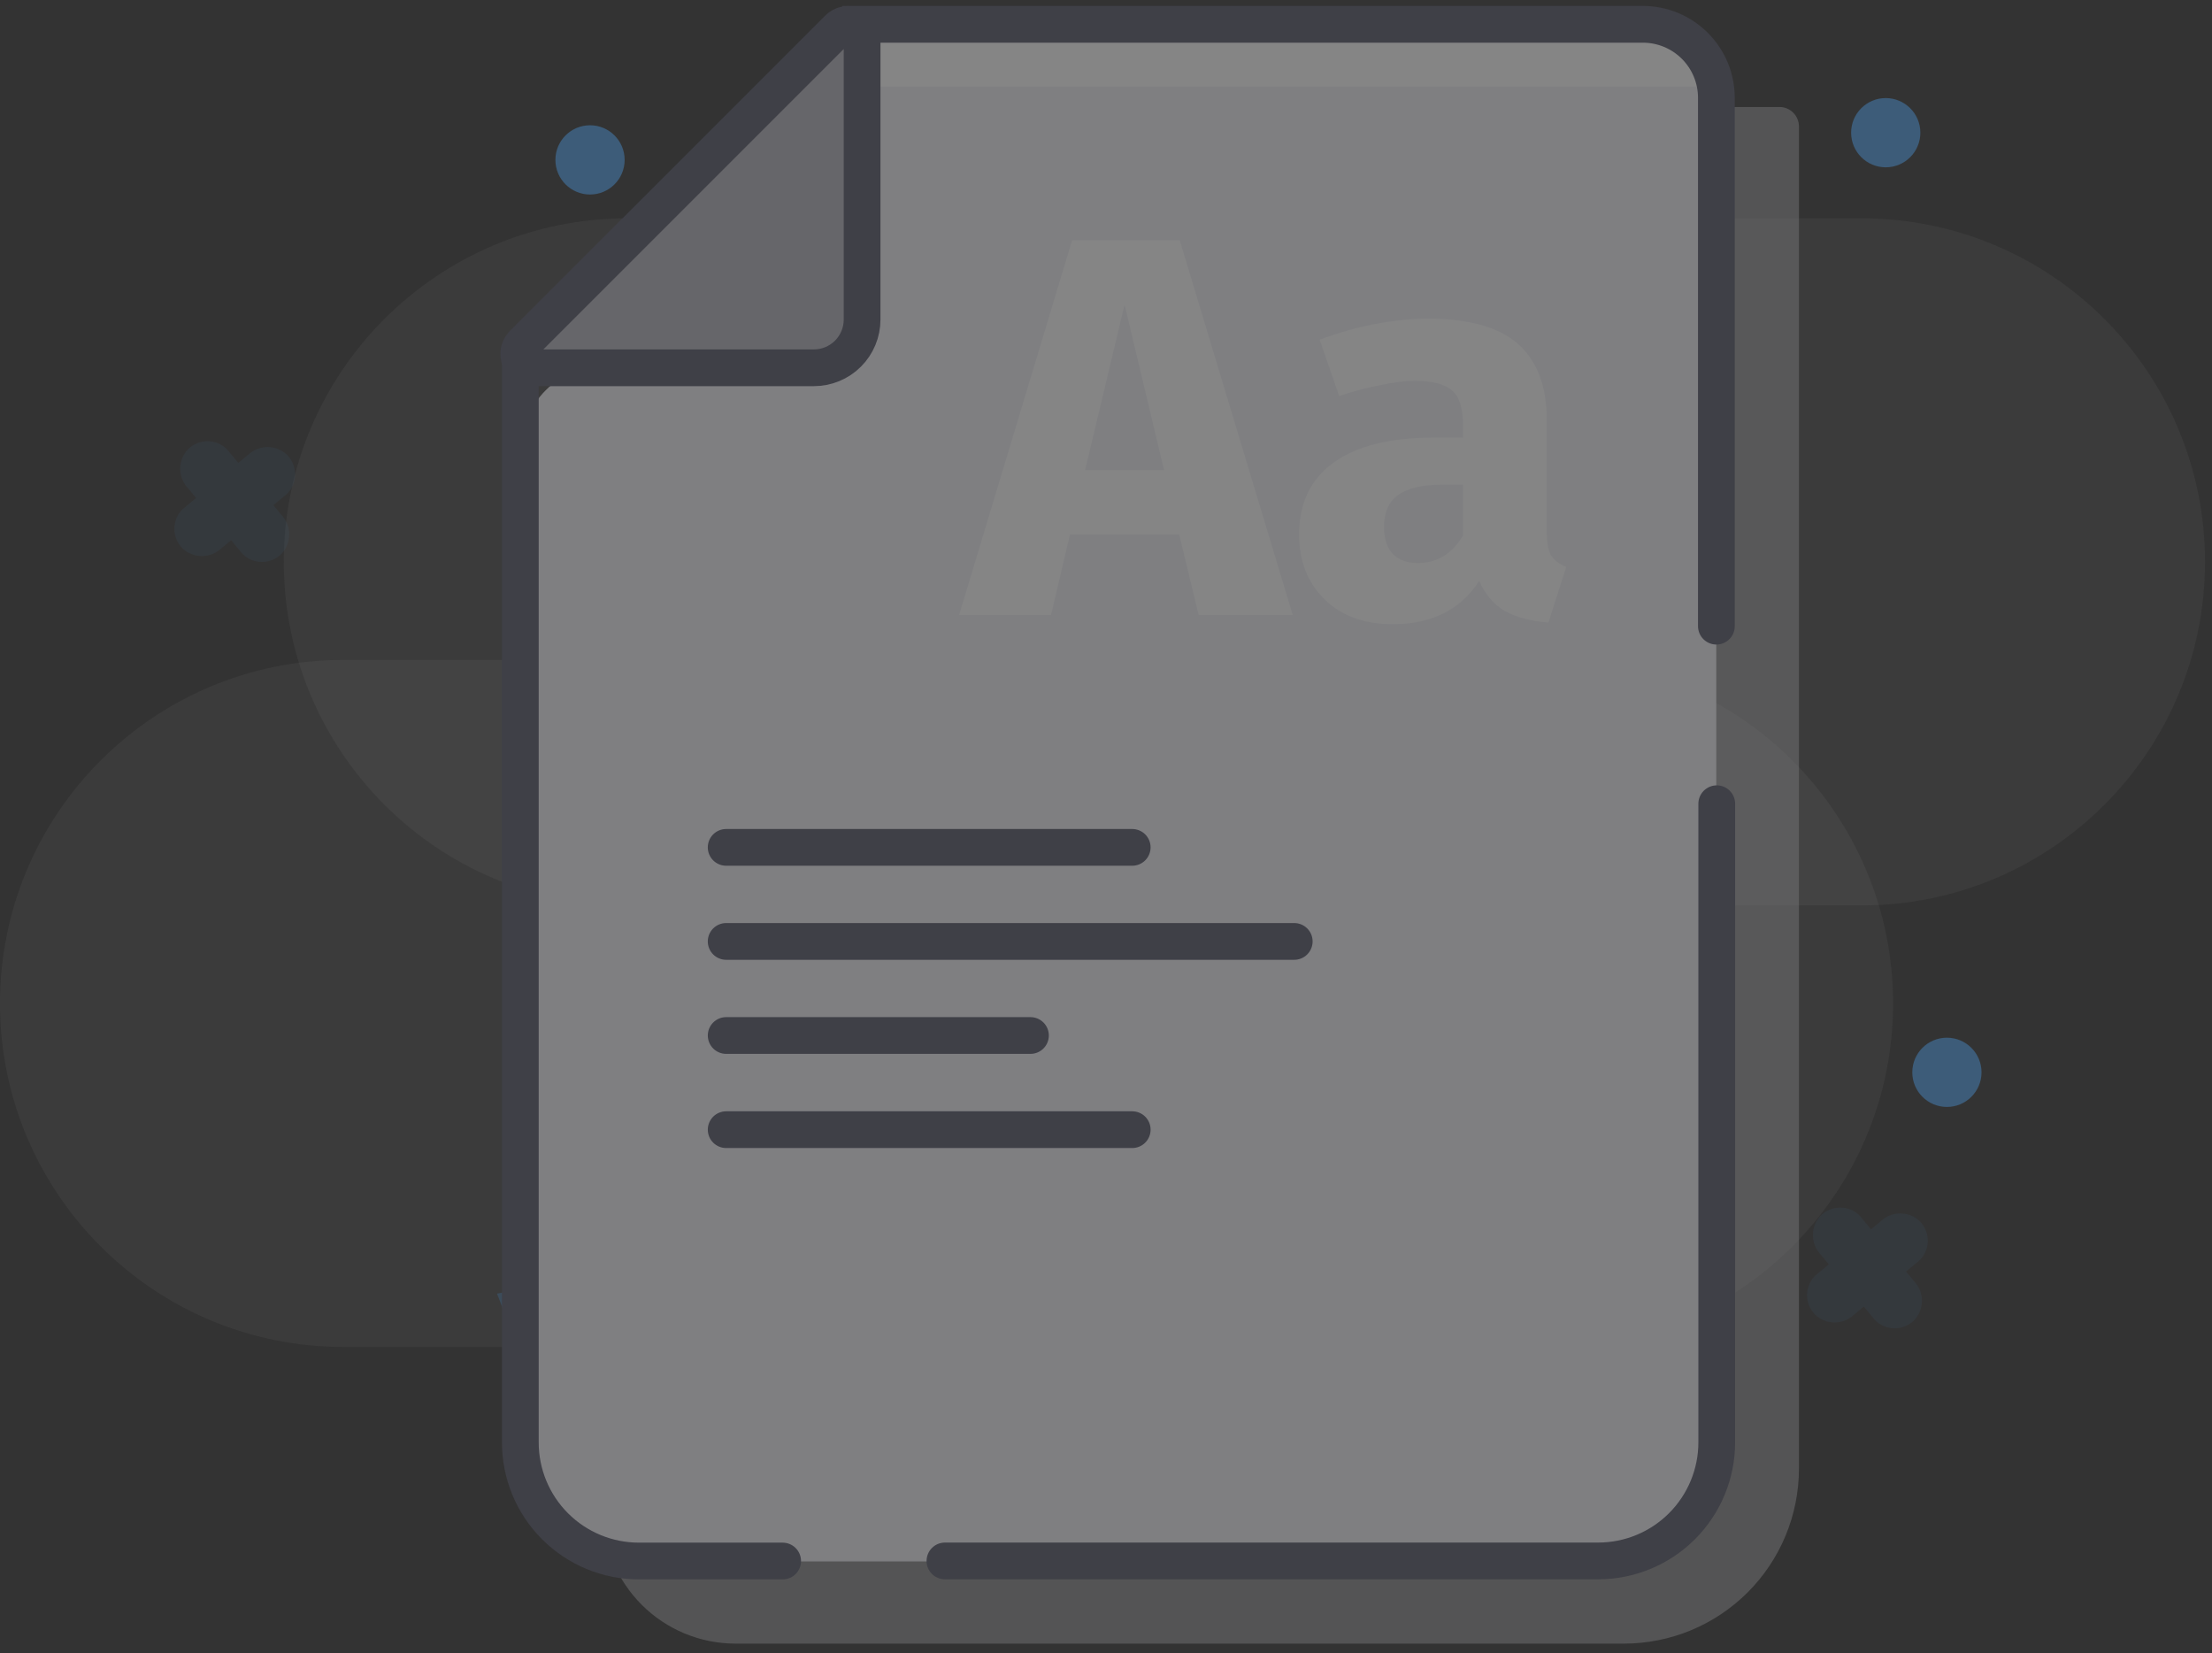 <svg width="182" height="136" viewBox="0 0 182 136" fill="none" xmlns="http://www.w3.org/2000/svg">
    <rect x="0" y="0" width="182" height="136" fill="#333333" stroke="none"/>
    <g opacity="0.4">
        <path d="M50.897 128.484H133.149C136.988 128.484 140.85 125.371 140.85 121.539H43.952C43.952 123.381 44.684 125.147 45.986 126.45C47.289 127.752 49.055 128.484 50.897 128.484Z" fill="#B2B2BB"/>
        <path opacity="0.5" d="M77.62 10.404V35.206C77.62 35.631 77.451 36.039 77.151 36.339C76.85 36.64 76.443 36.809 76.018 36.809H51.208C50.783 36.809 50.375 36.977 50.075 37.278C49.774 37.578 49.605 37.986 49.605 38.411V124.313C49.605 127.205 50.754 129.979 52.8 132.024C54.844 134.069 57.618 135.218 60.51 135.218H133.618C137.436 135.218 141.098 133.701 143.798 131.001C146.498 128.301 148.015 124.639 148.015 120.821V10.404C148.015 9.98 147.847 9.574 147.548 9.274C147.249 8.973 146.844 8.804 146.42 8.802H79.214C78.791 8.804 78.385 8.973 78.086 9.274C77.788 9.574 77.62 9.98 77.62 10.404Z" fill="#D8D9DD"/>
        <path opacity="0.12" d="M127.497 54.288H28.264C12.654 54.288 0 66.942 0 82.552C0 98.161 12.654 110.815 28.264 110.815H127.497C143.106 110.815 155.76 98.161 155.76 82.552C155.76 66.942 143.106 54.288 127.497 54.288Z" fill="#D8D9DD"/>
        <path opacity="0.12" d="M153.161 17.961H51.615C36.006 17.961 23.352 30.615 23.352 46.224C23.352 61.834 36.006 74.488 51.615 74.488H153.161C168.77 74.488 181.424 61.834 181.424 46.224C181.424 30.615 168.77 17.961 153.161 17.961Z" fill="#D8D9DD"/>
        <path d="M48.547 16.003C50.121 16.003 51.396 14.728 51.396 13.155C51.396 11.581 50.121 10.305 48.547 10.305C46.974 10.305 45.698 11.581 45.698 13.155C45.698 14.728 46.974 16.003 48.547 16.003Z" fill="#4A98E0"/>
        <path d="M160.189 91.068C161.762 91.068 163.038 89.793 163.038 88.219C163.038 86.646 161.762 85.37 160.189 85.37C158.615 85.37 157.34 86.646 157.34 88.219C157.34 89.793 158.615 91.068 160.189 91.068Z" fill="#4A98E0"/>
        <path d="M49.333 74.472C50.907 74.472 52.182 73.197 52.182 71.624C52.182 70.05 50.907 68.774 49.333 68.774C47.76 68.774 46.484 70.05 46.484 71.624C46.484 73.197 47.76 74.472 49.333 74.472Z" fill="#4A98E0"/>
        <path d="M155.156 13.766C156.729 13.766 158.005 12.491 158.005 10.917C158.005 9.344 156.729 8.068 155.156 8.068C153.582 8.068 152.307 9.344 152.307 10.917C152.307 12.491 153.582 13.766 155.156 13.766Z" fill="#4A98E0"/>
        <g opacity="0.15">
            <path d="M154.748 100.469L149.345 104.95C148.92 105.375 148.682 105.952 148.682 106.552C148.682 107.153 148.92 107.729 149.345 108.155C149.776 108.567 150.35 108.797 150.947 108.797C151.544 108.797 152.117 108.567 152.549 108.155L157.952 103.673C158.377 103.248 158.615 102.672 158.615 102.071C158.615 101.47 158.377 100.894 157.952 100.469C157.521 100.057 156.947 99.827 156.35 99.827C155.753 99.827 155.18 100.057 154.748 100.469Z" fill="#4A98E0"/>
            <path d="M157.492 105.412L153.01 100.008C152.585 99.584 152.009 99.345 151.408 99.345C150.807 99.345 150.231 99.584 149.806 100.008C149.394 100.44 149.164 101.014 149.164 101.61C149.164 102.207 149.394 102.781 149.806 103.212L154.287 108.616C154.713 109.04 155.289 109.279 155.89 109.279C156.49 109.279 157.067 109.04 157.492 108.616C157.904 108.184 158.134 107.61 158.134 107.014C158.134 106.417 157.904 105.843 157.492 105.412Z" fill="#4A98E0"/>
        </g>
        <g opacity="0.15">
            <path d="M20.404 37.421L15.009 41.903C14.584 42.328 14.346 42.904 14.346 43.505C14.346 44.106 14.584 44.682 15.009 45.107C15.44 45.519 16.014 45.749 16.611 45.749C17.208 45.749 17.781 45.519 18.213 45.107L23.616 40.626C24.041 40.2 24.279 39.624 24.279 39.023C24.279 38.423 24.041 37.846 23.616 37.421C23.185 37.009 22.611 36.779 22.014 36.779C21.418 36.779 20.844 37.009 20.412 37.421H20.404Z" fill="#4A98E0"/>
            <path d="M23.156 42.363L18.674 36.96C18.249 36.535 17.673 36.297 17.072 36.297C16.471 36.297 15.895 36.535 15.47 36.96C15.058 37.392 14.828 37.965 14.828 38.562C14.828 39.159 15.058 39.733 15.47 40.164L19.951 45.568C20.377 45.992 20.953 46.23 21.554 46.23C22.154 46.23 22.731 45.992 23.156 45.568C23.568 45.136 23.798 44.562 23.798 43.965C23.798 43.369 23.568 42.795 23.156 42.363Z" fill="#4A98E0"/>
        </g>
        <path opacity="0.5" d="M48.078 114.125L45.041 112.705L41.693 112.886L42.101 109.553L40.892 106.425L44.187 105.79L46.794 103.674L48.419 106.606L51.23 108.427L48.94 110.883L48.078 114.125Z" fill="#4A98E0"/>
        <g opacity="0.1">
            <path d="M106.004 14.349H88.094V6.308H106.004V14.349Z" stroke="#121212" stroke-width="0.567" stroke-miterlimit="10"/>
            <path d="M92.568 22.865H74.658V14.824H92.568V22.865Z" stroke="#121212" stroke-width="0.567" stroke-miterlimit="10"/>
        </g>
        <path d="M70.818 9.149V22.858C70.818 24.754 70.065 26.572 68.724 27.913C67.384 29.254 65.565 30.007 63.669 30.007H49.961C48.065 30.007 46.246 30.76 44.905 32.101C43.565 33.441 42.812 35.26 42.812 37.156V121.267C42.812 122.206 42.996 123.135 43.356 124.003C43.715 124.87 44.242 125.658 44.905 126.322C45.569 126.986 46.357 127.512 47.225 127.872C48.092 128.231 49.022 128.416 49.961 128.416H134.064C135.003 128.416 135.933 128.231 136.8 127.872C137.667 127.512 138.455 126.986 139.119 126.322C139.783 125.658 140.31 124.87 140.669 124.003C141.028 123.135 141.213 122.206 141.213 121.267V9.149C141.213 7.253 140.46 5.435 139.119 4.094C137.778 2.753 135.96 2 134.064 2H77.967C76.071 2 74.253 2.753 72.912 4.094C71.572 5.435 70.818 7.253 70.818 9.149Z" fill="#F0F0F6"/>
        <path d="M71.286 2V7.124H141.688C141.688 5.765 141.149 4.462 140.188 3.501C139.227 2.54 137.924 2 136.565 2H71.286Z" fill="white"/>
        <path d="M77.748 128.416H131.494C134.082 128.416 136.564 127.388 138.393 125.558C140.223 123.728 141.251 121.247 141.251 118.659V66.122" stroke="#515265" stroke-width="3.023" stroke-miterlimit="10" stroke-linecap="round"/>
        <path d="M141.221 51.514V8.046C141.221 6.442 140.584 4.905 139.45 3.771C138.316 2.637 136.778 2 135.175 2H70.818V23.636C70.818 25.326 70.147 26.946 68.952 28.141C67.758 29.336 66.137 30.007 64.448 30.007H42.812V118.667C42.812 121.255 43.839 123.736 45.669 125.566C47.499 127.396 49.98 128.423 52.568 128.423H64.395" stroke="#515265" stroke-width="3.023" stroke-miterlimit="10" stroke-linecap="round"/>
        <path d="M59.747 69.712H93.157" stroke="#515265" stroke-width="3.023" stroke-miterlimit="10" stroke-linecap="round"/>
        <path d="M59.748 85.189H84.785" stroke="#515265" stroke-width="3.023" stroke-miterlimit="10" stroke-linecap="round"/>
        <path d="M59.748 92.936H93.158" stroke="#515265" stroke-width="3.023" stroke-miterlimit="10" stroke-linecap="round"/>
        <path d="M59.747 77.45H106.488" stroke="#515265" stroke-width="3.023" stroke-miterlimit="10" stroke-linecap="round"/>
        <path d="M98.623 50.595L97.022 43.966H88.035L86.478 50.595H78.915L88.213 19.764H97.066L106.364 50.595H98.623ZM89.281 38.672H95.776L92.528 25.058L89.281 38.672ZM127.267 43.743C127.267 44.633 127.386 45.286 127.623 45.701C127.89 46.116 128.305 46.428 128.869 46.635L127.401 51.218C125.947 51.099 124.761 50.788 123.842 50.283C122.922 49.749 122.21 48.919 121.706 47.792C120.164 50.165 117.791 51.351 114.588 51.351C112.245 51.351 110.376 50.669 108.982 49.304C107.588 47.94 106.891 46.161 106.891 43.966C106.891 41.386 107.84 39.413 109.739 38.049C111.637 36.684 114.38 36.002 117.969 36.002H120.372V34.979C120.372 33.585 120.075 32.636 119.482 32.132C118.889 31.598 117.85 31.331 116.368 31.331C115.596 31.331 114.662 31.45 113.565 31.687C112.467 31.895 111.34 32.191 110.184 32.577L108.582 27.95C110.065 27.386 111.578 26.956 113.12 26.66C114.692 26.363 116.145 26.215 117.48 26.215C120.861 26.215 123.337 26.912 124.909 28.306C126.481 29.7 127.267 31.791 127.267 34.579V43.743ZM116.634 46.324C118.236 46.324 119.482 45.568 120.372 44.055V39.873H118.636C117.035 39.873 115.834 40.155 115.033 40.718C114.262 41.282 113.876 42.157 113.876 43.343C113.876 44.292 114.113 45.034 114.588 45.568C115.092 46.072 115.774 46.324 116.634 46.324Z" fill="white"/>
        <path d="M68.974 2.341L43.008 28.307C42.85 28.469 42.744 28.674 42.702 28.896C42.661 29.118 42.685 29.347 42.773 29.555C42.861 29.763 43.008 29.941 43.197 30.066C43.385 30.19 43.606 30.257 43.832 30.257H66.964C68.016 30.257 69.026 29.839 69.77 29.095C70.514 28.351 70.932 27.341 70.932 26.289V3.149C70.93 2.923 70.862 2.702 70.736 2.515C70.609 2.327 70.431 2.181 70.222 2.095C70.013 2.009 69.783 1.986 69.561 2.029C69.339 2.073 69.135 2.181 68.974 2.341Z" fill="#B2B2BB"/>
        <path d="M68.974 2.341L43.008 28.307C42.85 28.469 42.744 28.674 42.702 28.896C42.661 29.118 42.685 29.347 42.773 29.555C42.861 29.763 43.008 29.941 43.197 30.066C43.385 30.19 43.606 30.257 43.832 30.257H66.964C68.016 30.257 69.026 29.839 69.77 29.095C70.514 28.351 70.932 27.341 70.932 26.289V3.149C70.93 2.923 70.862 2.702 70.736 2.515C70.609 2.327 70.431 2.181 70.222 2.095C70.013 2.009 69.783 1.986 69.561 2.029C69.339 2.073 69.135 2.181 68.974 2.341Z" stroke="#515265" stroke-width="3.023" stroke-miterlimit="10" stroke-linecap="round"/>
    </g>
</svg>
